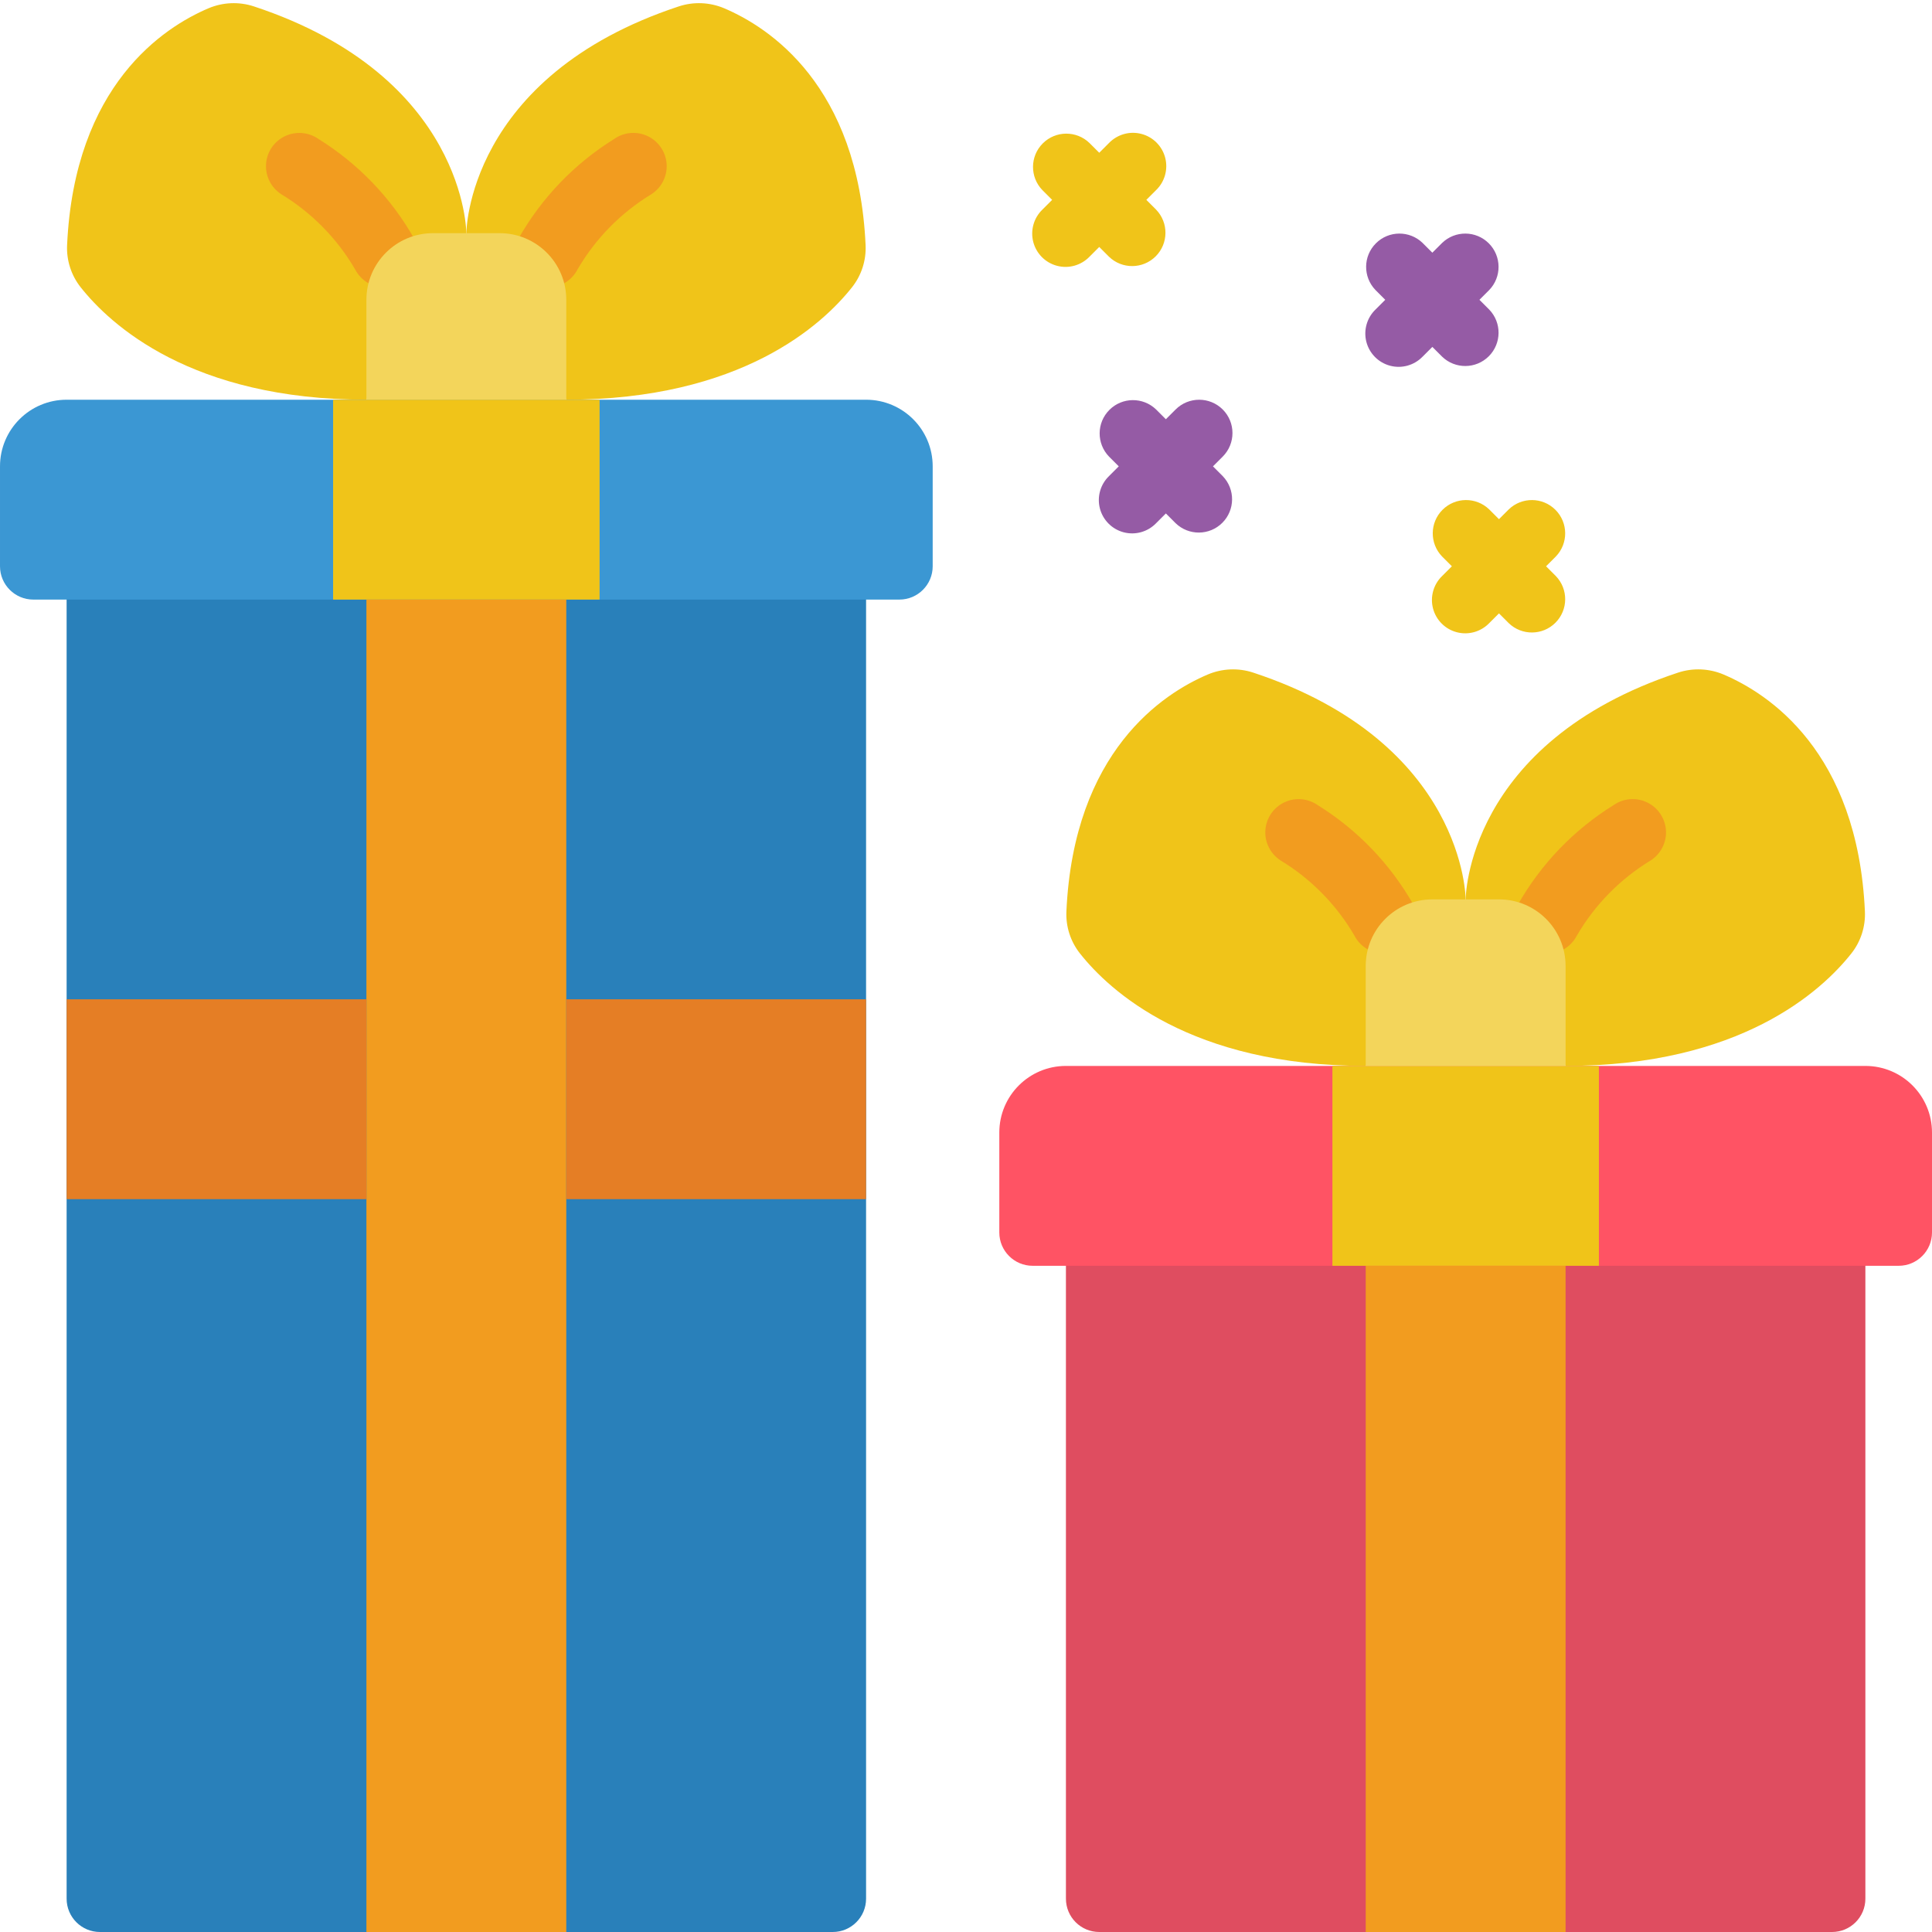 <svg height="512" viewBox="0 0 58 58" width="512" xmlns="http://www.w3.org/2000/svg"><g id="Page-1" fill="none" fill-rule="evenodd"><g id="015---Two-Boxes" fill-rule="nonzero"><path id="Shape" d="m14 7s0-4.7-6.378-6.808c-.447-.147-.931-.126-1.364.057-1.335.567-4.025 2.3-4.244 7.114-.02.455.124.902.406 1.259.888 1.124 3.325 3.378 8.58 3.378z" fill="#f0c419"/><path id="Shape" d="m11.551 8.63c-.373 0-.716-.208-.888-.539-.539-.927-1.302-1.704-2.219-2.26-.304-.196-.478-.54-.457-.901s.237-.682.562-.839.71-.128 1.007.078c1.197.742 2.188 1.774 2.881 3 .122.235.146.51.067.763-.08.253-.257.464-.493.586-.142.074-.3.112-.46.112z" fill="#f29c1f"/><path id="Shape" d="m14 7s0-4.7 6.378-6.808c.447-.147.931-.126 1.364.057 1.335.567 4.025 2.3 4.244 7.114.02.455-.124.902-.406 1.259-.888 1.124-3.325 3.378-8.58 3.378z" fill="#f0c419"/><path id="Shape" d="m16.449 8.63c-.16 0-.318-.039-.46-.113-.235-.122-.413-.333-.493-.586-.08-.253-.056-.527.067-.763.693-1.226 1.684-2.258 2.881-3 .297-.206.682-.236 1.007-.078s.54.479.562.839-.153.705-.457.901c-.917.556-1.68 1.333-2.219 2.26-.172.332-.514.54-.888.54z" fill="#f29c1f"/><path id="Shape" d="m2 16h24v41c0 .552-.448 1-1 1h-22c-.552 0-1-.448-1-1z" fill="#2980ba"/><path id="Shape" d="m2 12h24c1.105 0 2 .895 2 2v3c0 .552-.448 1-1 1h-26c-.552 0-1-.448-1-1v-3c0-1.105.895-2 2-2z" fill="#3b97d3"/><path id="Shape" d="m32 37h24v20c0 .552-.448 1-1 1h-22c-.552 0-1-.448-1-1z" fill="#df4d60"/><path id="Shape" d="m32 32h24c1.105 0 2 .895 2 2v3c0 .552-.448 1-1 1h-26c-.552 0-1-.448-1-1v-3c0-1.105.895-2 2-2z" fill="#ff5364"/><path id="Shape" d="m13 7h2c1.105 0 2 .895 2 2v3h-6v-3c0-1.105.895-2 2-2z" fill="#f3d55b"/><path id="Shape" d="m44 27s0-4.7-6.378-6.808c-.447-.147-.931-.126-1.364.057-1.335.567-4.025 2.3-4.244 7.114-.02.455.124.902.406 1.259.888 1.124 3.325 3.378 8.58 3.378z" fill="#f0c419"/><path id="Shape" d="m41.551 28.63c-.373 0-.716-.208-.888-.539-.539-.927-1.302-1.704-2.219-2.26-.304-.196-.478-.54-.457-.901.022-.361.237-.682.562-.839.325-.158.71-.128 1.007.078 1.197.742 2.188 1.774 2.881 3 .122.235.146.51.067.763-.08.253-.257.464-.493.586-.142.074-.3.112-.46.112z" fill="#f29c1f"/><path id="Shape" d="m44 27s0-4.7 6.378-6.808c.447-.147.931-.126 1.364.057 1.335.567 4.025 2.3 4.244 7.114.02.455-.124.902-.406 1.259-.888 1.124-3.325 3.378-8.58 3.378z" fill="#f0c419"/><path id="Shape" d="m46.449 28.63c-.16 0-.318-.039-.46-.113-.235-.122-.413-.333-.493-.586-.08-.253-.056-.527.067-.763.693-1.226 1.684-2.258 2.881-3 .297-.206.682-.236 1.007-.078.325.158.54.479.562.839.022.361-.153.705-.457.901-.917.556-1.68 1.333-2.219 2.26-.172.332-.514.54-.888.54z" fill="#f29c1f"/><path id="Rectangle-path" d="m10 12h8v6h-8z" fill="#f0c419"/><path id="Rectangle-path" d="m40 32h8v6h-8z" fill="#f0c419"/><path id="Rectangle-path" d="m11 18h6v40h-6z" fill="#f29c1f"/><path id="Rectangle-path" d="m2 30h9v6h-9z" fill="#e57e25"/><path id="Rectangle-path" d="m17 30h9v6h-9z" fill="#e57e25"/><path id="Rectangle-path" d="m41 38h6v20h-6z" fill="#f29c1f"/><path id="Shape" d="m36.707 12.293c-.39-.39-1.024-.39-1.414 0l-.293.293-.293-.293c-.392-.379-1.016-.374-1.402.012s-.391 1.009-.012 1.402l.293.293-.293.293c-.26.251-.364.623-.273.973.092.35.365.623.714.714.35.092.721-.013.973-.273l.293-.293.293.293c.392.379 1.016.374 1.402-.012s.391-1.009.012-1.402l-.293-.293.293-.293c.39-.39.39-1.024 0-1.414z" fill="#955ba5"/><path id="Shape" d="m46.414 17 .293-.293c.379-.392.374-1.016-.012-1.402s-1.009-.391-1.402-.012l-.293.293-.293-.293c-.392-.379-1.016-.374-1.402.012s-.391 1.009-.012 1.402l.293.293-.293.293c-.26.251-.364.623-.273.973.092.35.365.623.714.714.35.092.721-.013.973-.273l.293-.293.293.293c.392.379 1.016.374 1.402-.012s.391-1.009.012-1.402z" fill="#f0c419"/><path id="Shape" d="m43.293 10.707c.392.379 1.016.374 1.402-.012s.391-1.009.012-1.402l-.293-.293.293-.293c.379-.392.374-1.016-.012-1.402-.386-.386-1.009-.391-1.402-.012l-.293.293-.293-.293c-.392-.379-1.016-.374-1.402.012-.386.386-.391 1.009-.012 1.402l.293.293-.293.293c-.26.251-.364.623-.273.973.092.35.365.623.714.714.35.092.721-.013.973-.273l.293-.293z" fill="#955ba5"/><path id="Shape" d="m33.293 7.707c.392.379 1.016.374 1.402-.012.386-.386.391-1.009.012-1.402l-.293-.293.293-.293c.26-.251.364-.623.273-.973-.092-.35-.365-.623-.714-.714-.35-.092-.721.013-.973.273l-.293.293-.293-.293c-.392-.379-1.016-.374-1.402.012-.386.386-.391 1.009-.012 1.402l.293.293-.293.293c-.26.251-.364.623-.273.973.092.35.365.623.714.714.35.092.721-.013.973-.273l.293-.293z" fill="#f0c419"/><path id="Shape" d="m43 27h2c1.105 0 2 .895 2 2v3h-6v-3c0-1.105.895-2 2-2z" fill="#f3d55b"/></g></g></svg>